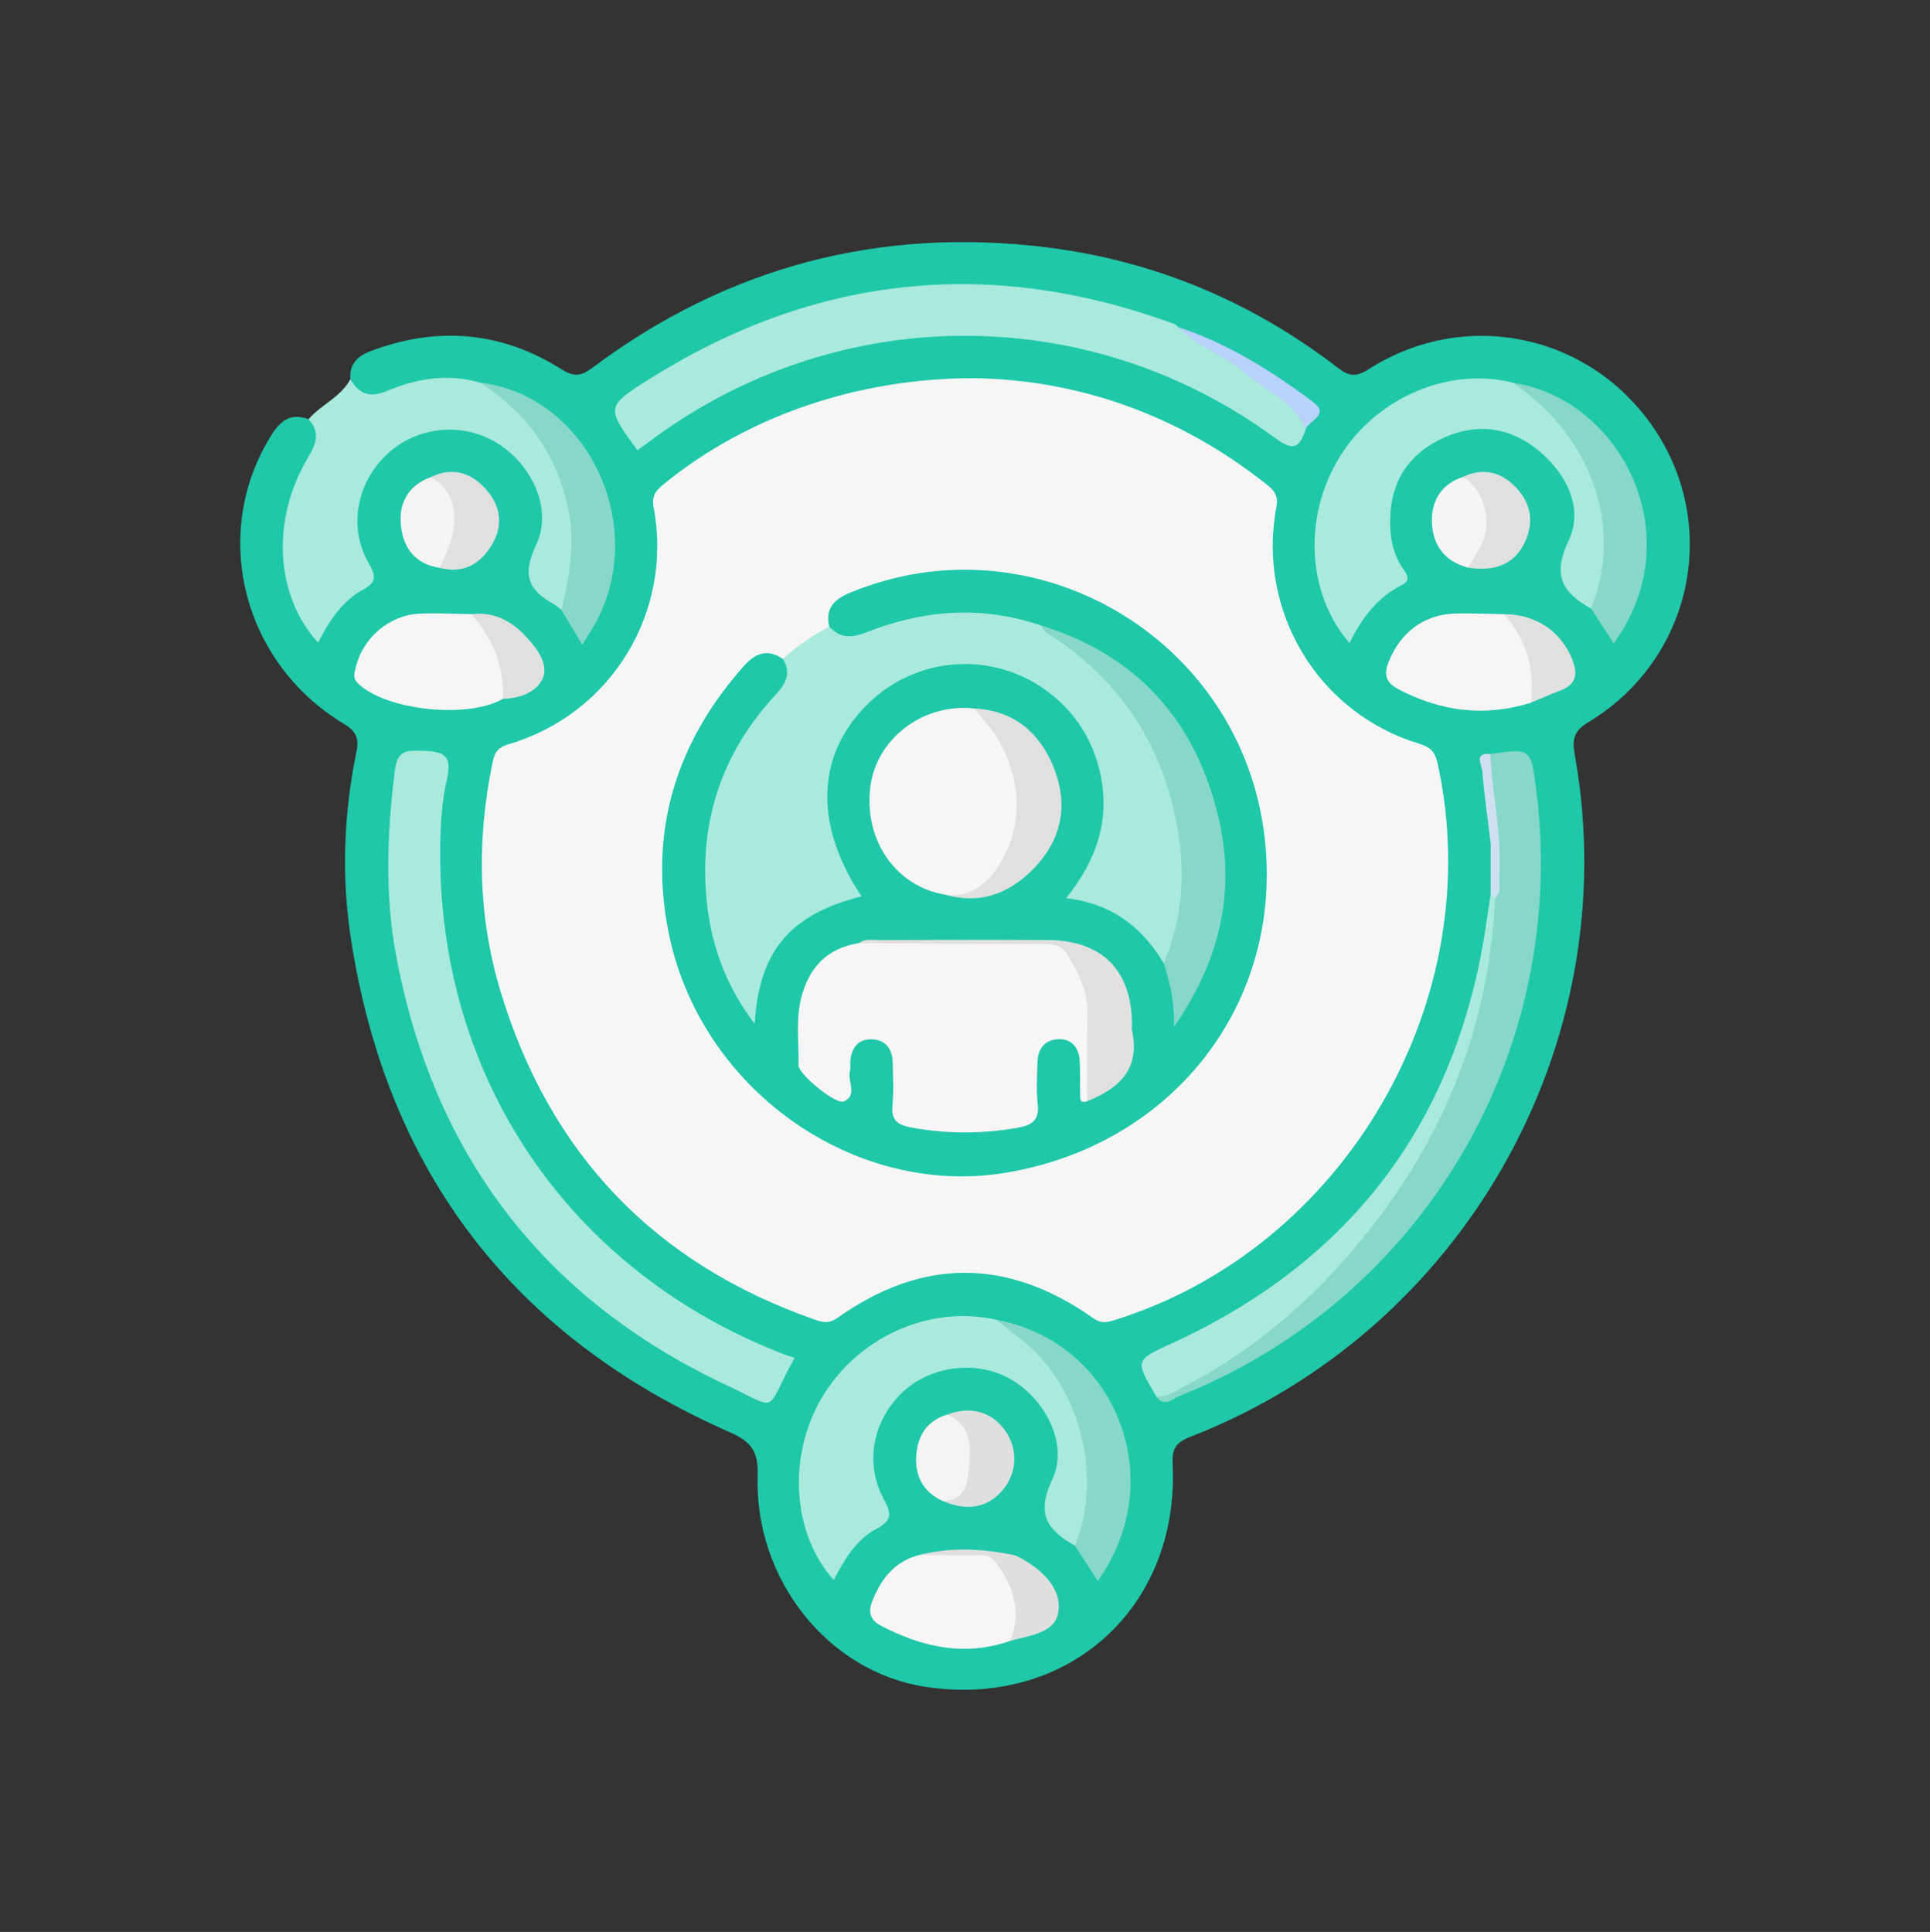 <?xml version="1.0" encoding="utf-8"?>
<!-- Generator: Adobe Illustrator 26.3.1, SVG Export Plug-In . SVG Version: 6.00 Build 0)  -->
<svg version="1.1" id="Capa_1" xmlns="http://www.w3.org/2000/svg" xmlns:xlink="http://www.w3.org/1999/xlink" x="0px" y="0px"
	 viewBox="0 0 426 426.5" style="enable-background:new 0 0 426 426.5;" xml:space="preserve">
<rect x="0" y="0" width="426" height="426.5" fill="#333333" stroke="none"/>
<style type="text/css">
	.st0{fill:#1FC8A9;}
	.st1{fill:#A9EADD;}
	.st2{fill:#F6F6F6;}
	.st3{fill:#87D8C9;}
	.st4{fill:#F7F5F5;}
	.st5{fill:#DFDFDF;}
	.st6{fill:#E0E0E0;}
	.st7{fill:#F6F4F4;}
	.st8{fill:#F5F3F3;}
	.st9{fill:#B9D2F9;}
	.st10{fill:#CEDFF2;}
	.st11{fill:#CEDFF1;}
	.st12{fill:#828282;}
	.st13{fill:#CCCCCC;}
	.st14{fill:#AAAAAA;}
	.st15{fill:#FFFFFF;}
	.st16{fill:#F4F4F4;}
	.st17{fill:#EFEFEF;}
</style>
<g>
	<path class="st0" fill='#1FC8A9' d="M77.34,83.7c-0.27-3.41,1.63-5.12,4.59-6.23c14.65-5.5,28.71-4.31,41.95,4.02c2.71,1.7,4.22,1.68,6.81-0.25
		c29.87-22.38,63.55-31.21,100.45-26.62c23.64,2.95,45.15,11.96,64.12,26.55c2.51,1.93,4.02,2.14,6.79,0.37
		c21.92-14.04,50.3-7.49,64.03,14.58c13.48,21.68,6.65,50.07-15.57,63.36c-3.85,2.3-3.36,4.61-2.76,8.07
		c10.9,63.26-24.94,126.34-85.12,149.69c-3.34,1.3-3.95,2.79-3.79,6.11c1.48,31.77-23.4,53.93-54.8,49
		c-21.22-3.33-37.54-23.62-36.81-46.62c0.17-5.33-1.39-7.46-6.17-9.56c-47.71-21.01-75.69-57.45-83.61-108.96
		c-2.11-13.7-1.58-27.59,1.22-41.23c0.66-3.2-0.2-4.63-2.86-6.24C53.36,146.18,46.38,117.56,59.94,96c2.07-3.29,4.34-4.88,8.16-3.45
		c4.56,2,3.32,5.35,1.51,8.27c-3.06,4.92-4.75,10.22-5.67,15.87c-1.05,6.49,1.44,16.56,5.76,22.46c2.94-3.62,5.55-7.46,9.38-10.16
		c2.15-1.52,1.15-3.42,0.37-5.36c-4.88-12.23,1.43-25.55,13.75-29.15c15.47-4.52,30.55,8.74,26.55,24.59
		c-1.8,7.13-0.57,11.04,4.86,14.7c1.41,1.58,1.89,3.87,4.18,5.45c5.87-9.75,7.62-19.84,3.66-30.49
		c-4.7-12.64-13.58-20.67-27.11-23.07c-6.88-1.7-13.39-0.16-19.89,2.06C80.68,89.37,78.99,88.43,77.34,83.7z"/>
	<path class="st1" fill='#A9EADD' d="M123.92,134.64c-0.52-0.4-1-0.87-1.57-1.19c-5.61-3.1-7.25-6.33-4.01-13.16c3.81-8.04-1.14-18.08-8.92-22.66
		c-7.67-4.52-17.48-3.44-23.98,2.65c-6.71,6.29-8.63,16.1-4.04,24.08c1.75,3.04,1.58,4.25-1.4,5.9c-4.62,2.56-7.38,6.95-9.79,11.6
		c-9.48-10.33-10.41-27.18-2.23-40.83c1.8-3,2.8-5.6,0.12-8.47c2.78-3.27,7.15-4.88,9.24-8.86c1.93,3.34,4.33,4.19,8.13,2.59
		c6.59-2.78,13.51-3.89,20.61-1.79c14.57,6.48,20.07,18.83,21.31,33.65C127.86,123.86,127.88,129.74,123.92,134.64z"/>
	<path class="st2" fill='#F6F6F6' d="M215.15,83.49c22.65,0.38,44.69,7.92,64.04,23.15c1.73,1.36,3.08,2.47,2.55,5.26
		c-4.35,22.96,9.13,45.44,31.34,52.22c2.59,0.79,3.63,1.7,4.23,4.43c11.52,52.22-20.62,107.37-71.71,123
		c-1.86,0.57-2.94,0.41-4.45-0.66c-18.78-13.19-37.62-13.22-56.26,0.02c-1.83,1.3-3.12,1.08-4.93,0.45
		c-35.48-12.37-58.64-36.64-69.47-72.48c-5.04-16.67-5.31-33.7-1.71-50.8c0.5-2.35,1.41-3.17,3.64-3.83
		c22.54-6.71,36.23-29.18,31.84-52.32c-0.52-2.76,0.81-3.88,2.53-5.28C164.96,91.92,189.28,83.43,215.15,83.49z"/>
	<path class="st1" fill='#A9EADD' d="M175.4,299.77c-6.85,12.18-2.92,11.73-15.16,5.96c-40.46-19.04-64.62-50.99-72.82-94.86
		c-2.52-13.49-1.97-27.14-0.27-40.76c0.58-4.64,2.6-4.46,6.46-4.36c5.63,0.14,5.98,2.17,4.92,6.89c-1.04,4.66-1.29,9.57-1.35,14.38
		c-0.65,50.86,28.49,93.75,75.98,112C173.88,299.29,174.62,299.51,175.4,299.77z"/>
	<path class="st1" fill='#A9EADD' d="M288.17,94.8c-1.27,3.96-2.56,4.95-6.67,1.93c-41.52-30.54-97.34-30.04-138.41,0.94
		c-0.79,0.59-1.6,1.15-2.4,1.72c-6.94-9.48-7.04-9.64,2.77-15.79c36.63-22.96,75.27-27,115.86-12.02c0.28,0.1,0.48,0.42,0.72,0.64
		c8.88,4.71,17.53,9.8,25.13,16.46C287.04,90.31,289.26,91.74,288.17,94.8z"/>
	<path class="st1" fill='#A9EADD' d="M237.25,341.22c-6.02-3.4-8.65-6.89-4.98-14.65c3.68-7.77-1.58-17.73-9.2-22.1
		c-7.36-4.22-17.4-3.06-23.66,2.71c-6.69,6.18-8.65,15.72-4.4,23.64c1.64,3.06,2.14,4.75-1.53,6.68c-4.5,2.36-7.1,6.8-9.46,11.31
		c-9.15-10.2-10.23-27.23-2.73-40.07c7.94-13.59,23.91-20.75,38.72-17.36c15.61,5.08,25.54,29.89,19.74,47.14
		C239.34,339.75,238.97,341.16,237.25,341.22z"/>
	<path class="st1" fill='#A9EADD' d="M351.18,134.33c-6.31-3.51-8.64-7.2-4.91-15.09c3.26-6.91-0.32-14.37-6.38-19.53
		c-6.23-5.31-13.52-6.45-20.96-3.19c-7.17,3.14-11.54,8.73-12.03,16.88c-0.27,4.42,0.29,8.62,2.9,12.34
		c0.96,1.36,1.55,2.45-0.5,3.48c-5.41,2.73-8.79,7.41-11.44,12.75c-9.47-11-10.27-28.07-2.07-41.24
		c8.1-13.02,24.11-19.82,38.17-16.23c15.96,5.68,26.07,30.86,19.25,47.97C352.84,133.4,352.43,134.35,351.18,134.33z"/>
	<path class="st3" fill='#87D8C9' d="M328.94,166.45c8.97-1.26,8.97-1.26,10.11,7.64c7.43,57.71-24.79,112.64-78.72,134.08
		c-1.54,0.61-3.34,2.61-5.1,0.15c5.05-3.81,10.95-6.17,16.14-9.81c22.41-15.71,38.94-35.97,49.18-61.46
		c5.13-12.77,7.69-26.01,9.27-39.56c0.43-8.86,0.14-17.65-1.7-26.36C327.78,169.53,327.74,167.84,328.94,166.45z"/>
	<path class="st1" fill='#A9EADD' d="M329.97,198.37c-1.17,27.21-10.67,51.37-27.33,72.66c-11.55,14.76-25.42,27.01-42.27,35.59
		c-1.62,0.83-3.19,1.83-5.13,1.7c-4.8-8.16-4.73-8.01,3.5-11.8c40.08-18.44,63.17-49.57,69.4-93.23c0.28-1.97,0.59-3.94,0.88-5.91
		C329.87,197.18,330.38,197.33,329.97,198.37z"/>
	<path class="st4" fill='#F7F5F5' d="M111.04,154.26c-7.84,4.53-25.88,2.54-31.98-3.36c-1.29-1.25-0.84-2.3-0.54-3.55
		c1.55-6.55,7.4-11.58,14.14-11.88c3.79-0.17,7.6,0.06,11.41,0.1C110.17,139.05,113.63,148.31,111.04,154.26z"/>
	<path class="st4" fill='#F7F5F5' d="M337.92,155.13c-10.16,3.19-19.87,1.96-29.22-2.96c-2.6-1.37-3.39-2.99-2.22-5.97
		c2.61-6.63,7.89-10.66,15.06-10.77c3.47-0.05,6.94,0.1,10.41,0.16C338.51,139.64,341.13,148.21,337.92,155.13z"/>
	<path class="st4" fill='#F7F5F5' d="M223,362.24c-10.07,3.51-19.47,1.43-28.58-3.37c-2.38-1.25-2.83-2.96-1.91-5.32
		c1.94-5.01,4.95-8.89,10.44-10.28c4.77-1.04,9.59-0.22,14.38-0.43c1.6-0.07,2.83,0.74,3.92,1.87
		C226.05,349.64,226.88,357.83,223,362.24z"/>
	<path class="st3" fill='#87D8C9' d="M123.92,134.64c1.67-6.93,2.98-13.85,1.72-21.05c-2.21-12.63-9-22.12-19.56-29.1
		c23.6,2.87,37.25,31.62,25.26,53.23c-0.8,1.44-1.72,2.82-2.83,4.63C126.87,139.6,125.39,137.12,123.92,134.64z"/>
	<path class="st3" fill='#87D8C9' d="M237.25,341.22c6.49-15.61,0.83-36.27-12.59-46.1c-1.6-1.17-3.1-2.48-4.65-3.72
		c26.31,4.83,38.32,35.3,22.3,57.6C240.57,346.33,238.91,343.78,237.25,341.22z"/>
	<path class="st3" fill='#87D8C9' d="M351.18,134.33c6.43-15.53,2.3-36.34-17.23-49.81c23.5,3.45,39.61,33.57,22.23,57.52
		C354.45,139.38,352.82,136.86,351.18,134.33z"/>
	<path class="st5" fill='#DFDFDF' d="M209,312.31c5.08-1.95,9.69-0.75,12.69,3.28c3.06,4.12,2.92,9.41-0.35,13.34c-3.29,3.94-7.95,4.78-13.34,2.39
		C214.08,325.36,214.31,321.06,209,312.31z"/>
	<path class="st6" fill='#E0E0E0' d="M94.98,105.38c4.84-2.39,8.99-1.09,12.36,2.72c3.16,3.56,3.76,7.8,1.36,11.96c-2.53,4.38-6.33,6.68-11.64,5.31
		c-1.08-1.27-0.41-2.53,0.11-3.72C99.75,115.76,98.99,110.36,94.98,105.38z"/>
	<path class="st6" fill='#E0E0E0' d="M322.77,105.33c4.89-2.34,9.06-0.99,12.37,2.87c3.11,3.63,3.37,7.87,1.14,12.08
		c-2.31,4.36-6.48,5.97-12.32,5.02c-0.35-0.84-0.17-1.67,0.26-2.38C328.06,116.69,326.85,110.89,322.77,105.33z"/>
	<path class="st7" fill='#F6F4F4' d="M322.77,105.33c4.47,2.19,6.67,9.1,4.42,14.44c-0.82,1.95-2.14,3.69-3.23,5.53
		c-5.17-1.38-7.78-5.07-7.91-10.09C315.93,110.63,318.06,106.95,322.77,105.33z"/>
	<path class="st8" fill='#F5F3F3' d="M94.98,105.38c4.51,2.01,6.45,7.5,4.66,13.72c-0.62,2.16-1.7,4.18-2.57,6.26c-5.32-0.77-8.02-4.3-8.56-9.2
		C87.96,111.21,89.95,107.25,94.98,105.38z"/>
	<path class="st8" fill='#F5F3F3' d="M209,312.31c5.6,2.38,5.35,7.35,4.87,12.02c-0.34,3.32-1,7.12-5.87,6.98c-4.25-1.92-6.04-5.5-5.77-9.85
		C202.49,317.15,204.47,313.67,209,312.31z"/>
	<path class="st5" fill='#DFDFDF' d="M223,362.24c2.55-6.5,0.73-12.16-3.29-17.43c-1.19-1.56-2.8-1.5-4.44-1.5c-4.11-0.01-8.21-0.02-12.32-0.03
		c6.83-1.76,13.68-1.4,20.51-0.06c0.79,0.15,1.56,0.57,2.27,0.98c4.56,2.63,8.63,6.58,7.88,11.67
		C232.91,360.58,227.17,361.04,223,362.24z"/>
	<path class="st6" fill='#E0E0E0' d="M337.92,155.13c0.89-7.39-0.97-13.95-5.96-19.55c7.07,0.02,12.59,3.81,15.06,9.95
		c1.36,3.38,0.85,5.65-2.72,6.97C342.14,153.3,340.04,154.25,337.92,155.13z"/>
	<path class="st6" fill='#E0E0E0' d="M111.04,154.26c0.26-7.19-2.3-13.34-6.98-18.68c5.04-0.61,8.96,1.58,12.2,5.12c2.35,2.57,4.93,6,3.5,9.15
		C118.46,152.72,114.71,154.24,111.04,154.26z"/>
	<path class="st9" fill='#B9D2F9' d="M288.17,94.8c-2.57-6.29-8.94-8.49-13.56-12.57c-4.45-3.93-10.47-5.58-14.57-10.02
		c10.96,3.61,20.6,9.65,29.74,16.5C293.68,91.63,288.88,92.8,288.17,94.8z"/>
	<path class="st10" fill='#CEDFF2' d="M329.97,198.37c-0.32-0.33-0.64-0.66-0.96-0.99c0.01-0.67,0.02-1.35,0.03-2.02c0.7-2.99,0.67-5.98,0.01-8.97
		c-0.66-5.42-1.42-10.84-1.9-16.28c-0.11-1.27-1.91-4.01,1.79-3.66c0.4,8.93,2.6,17.72,1.99,26.72
		C330.81,194.93,331.54,196.87,329.97,198.37z"/>
	<path class="st11" fill='#CEDFF1' d="M329.04,186.39c1.41,2.99,1.43,5.98-0.01,8.97C329.04,192.37,329.04,189.38,329.04,186.39z"/>
	<path class="st0" fill='#1FC8A9' d="M183.03,138.34c-0.92-4.04,1.07-6.04,4.66-7.52c40.54-16.74,86.11,9.98,91.4,53.67
		c4.43,36.6-19.89,68.27-57.17,74.42c-33.5,5.53-67.54-18.56-74.38-53.24c-4.37-22.15,1.64-41.76,16.64-58.63
		c2.56-2.88,5.28-3.9,8.68-1.54c3.78,2.75,1.77,5.6-0.12,8.12c-3.19,4.25-6.88,8.1-9.25,12.95c-8.99,18.4-8.43,36.54,1.34,54.47
		c0.32,0.58,0.68,1.14,0.77,1.95c1.05-11.86,6.58-20.46,17.97-24.3c4.09-1.38,3.68-2.56,1.88-5.74
		c-12.36-21.85,3.42-47.77,27.7-47.75c12.61,0.01,22.31,6.12,28.19,17.48c5.6,10.83,4.58,21.49-1.54,31.83
		c-0.5,0.85-1.35,1.45-1.78,2.77c8.82,1.99,15.84,6.48,19.85,14.9c1.25,3.76,3,7.42,2.24,11.22c9.23-15.48,11.8-32.35,5.52-49.59
		c-6.25-17.14-18.29-29.12-36.21-34.43c-12.33-3.87-24.48-3.2-36.6,1.11C189.34,141.7,185.31,143.42,183.03,138.34z"/>
	<path class="st1" fill='#A9EADD' d="M183.03,138.34c2.35,2.53,4.81,2.58,8.04,1.31c12.72-5.04,25.7-6.08,38.85-1.5
		c20.73,10.89,29.94,29.08,32.29,51.45c0.72,6.83-0.93,13.51-2.52,20.12c-0.33,1.38-0.84,2.96-2.83,2.93
		c-4.78-7.99-11.46-13.22-21.54-14.36c6.71-8.34,9.78-17.3,7.53-27.55c-1.58-7.24-5.33-13.21-11.2-17.77
		c-11.76-9.13-28.46-8.37-39.35,1.73c-12.14,11.26-12.92,26.98-2.14,43.19c-16.81,4.16-22.64,13.15-23.59,28.12
		c-6.37-8.34-9.63-17.41-10.6-27.23c-1.71-17.31,3.29-32.53,15.17-45.34c2.25-2.43,3.59-4.78,1.69-7.96
		C175.87,142.58,179.37,140.34,183.03,138.34z"/>
	<path class="st4" fill='#F7F5F5' d="M239.97,243.11c-1.61,0.58-1.54-0.56-1.56-1.55c-0.04-2.49,0.06-4.99-0.1-7.47c-0.19-2.87-1.79-4.79-4.73-4.67
		c-2.86,0.11-4.47,2.01-4.57,4.9c-0.1,3.15-0.31,6.34,0.04,9.46c0.4,3.5-1.28,4.63-4.29,5.16c-7.93,1.41-15.81,1.44-23.73-0.05
		c-2.89-0.54-4.37-1.6-4.04-4.86c0.31-3.12,0.12-6.31,0.05-9.46c-0.07-3.11-1.68-5.15-4.83-5.13c-2.96,0.01-4.32,2.07-4.53,4.91
		c-0.05,0.66,0.12,1.37-0.06,1.98c-0.67,2.29,1.8,5.5-1.4,6.83c-1.78,0.74-10.01-6.07-9.97-7.96c0.11-4.96-0.65-9.94,0.59-14.87
		c1.71-6.78,5.73-11.02,12.76-12.13c14.13-0.71,28.26-0.13,42.4-0.31c2.41-0.03,4.1,1.24,5.43,3.04c1.9,2.58,3.28,5.44,3.74,8.63
		c0.95,6.62,0.55,13.28,0.34,19.93C241.44,240.84,240.77,242.02,239.97,243.11z"/>
	<path class="st4" fill='#F7F5F5' d="M208.69,197.51c-10.92-1.73-18.06-12-16.58-23.83c1.34-10.67,11.69-18.49,22.9-17.28
		c3.04,1.3,5.07,3.63,6.66,6.44c5.11,9.06,5.52,18.36,0.75,27.55C219.64,195.72,215.41,199.29,208.69,197.51z"/>
	<path class="st3" fill='#87D8C9' d="M256.87,212.64c5.13-12.11,4.91-24.43,1.42-36.87c-4.11-14.66-12.59-26.15-25.15-34.7
		c-1.2-0.82-2.77-1.27-3.22-2.93c20.9,6.43,33.71,20.73,38.86,41.58c4.06,16.4,0.85,31.84-9.65,46.98
		C259.27,221.02,258.18,216.8,256.87,212.64z"/>
	<path class="st6" fill='#E0E0E0' d="M208.69,197.51c6.77,0.72,10.38-3.53,13.06-8.73c4.75-9.24,2.93-21.09-4.2-29.34c-0.86-1-1.69-2.03-2.54-3.04
		c8.55,0.4,14.21,5.07,17.4,12.59c3.38,7.99,2.23,15.71-3.69,22.16C223.38,196.97,216.78,199.83,208.69,197.51z"/>
	<path class="st6" fill='#E0E0E0' d="M239.97,243.11c0.01-6.32-0.1-12.64,0.07-18.95c0.14-5.08-1.92-9.3-4.43-13.44c-1.47-2.42-3.79-2.28-6.16-2.29
		c-13.29-0.06-26.58-0.15-39.88-0.23c1.32-1.01,2.86-0.67,4.33-0.68c12.46-0.03,24.91-0.07,37.37,0
		c11.95,0.07,18.49,6.63,18.59,18.46c0,0.5-0.09,1.02,0.01,1.49C251.75,235.97,247.04,240.29,239.97,243.11z"/>
</g>
</svg>
